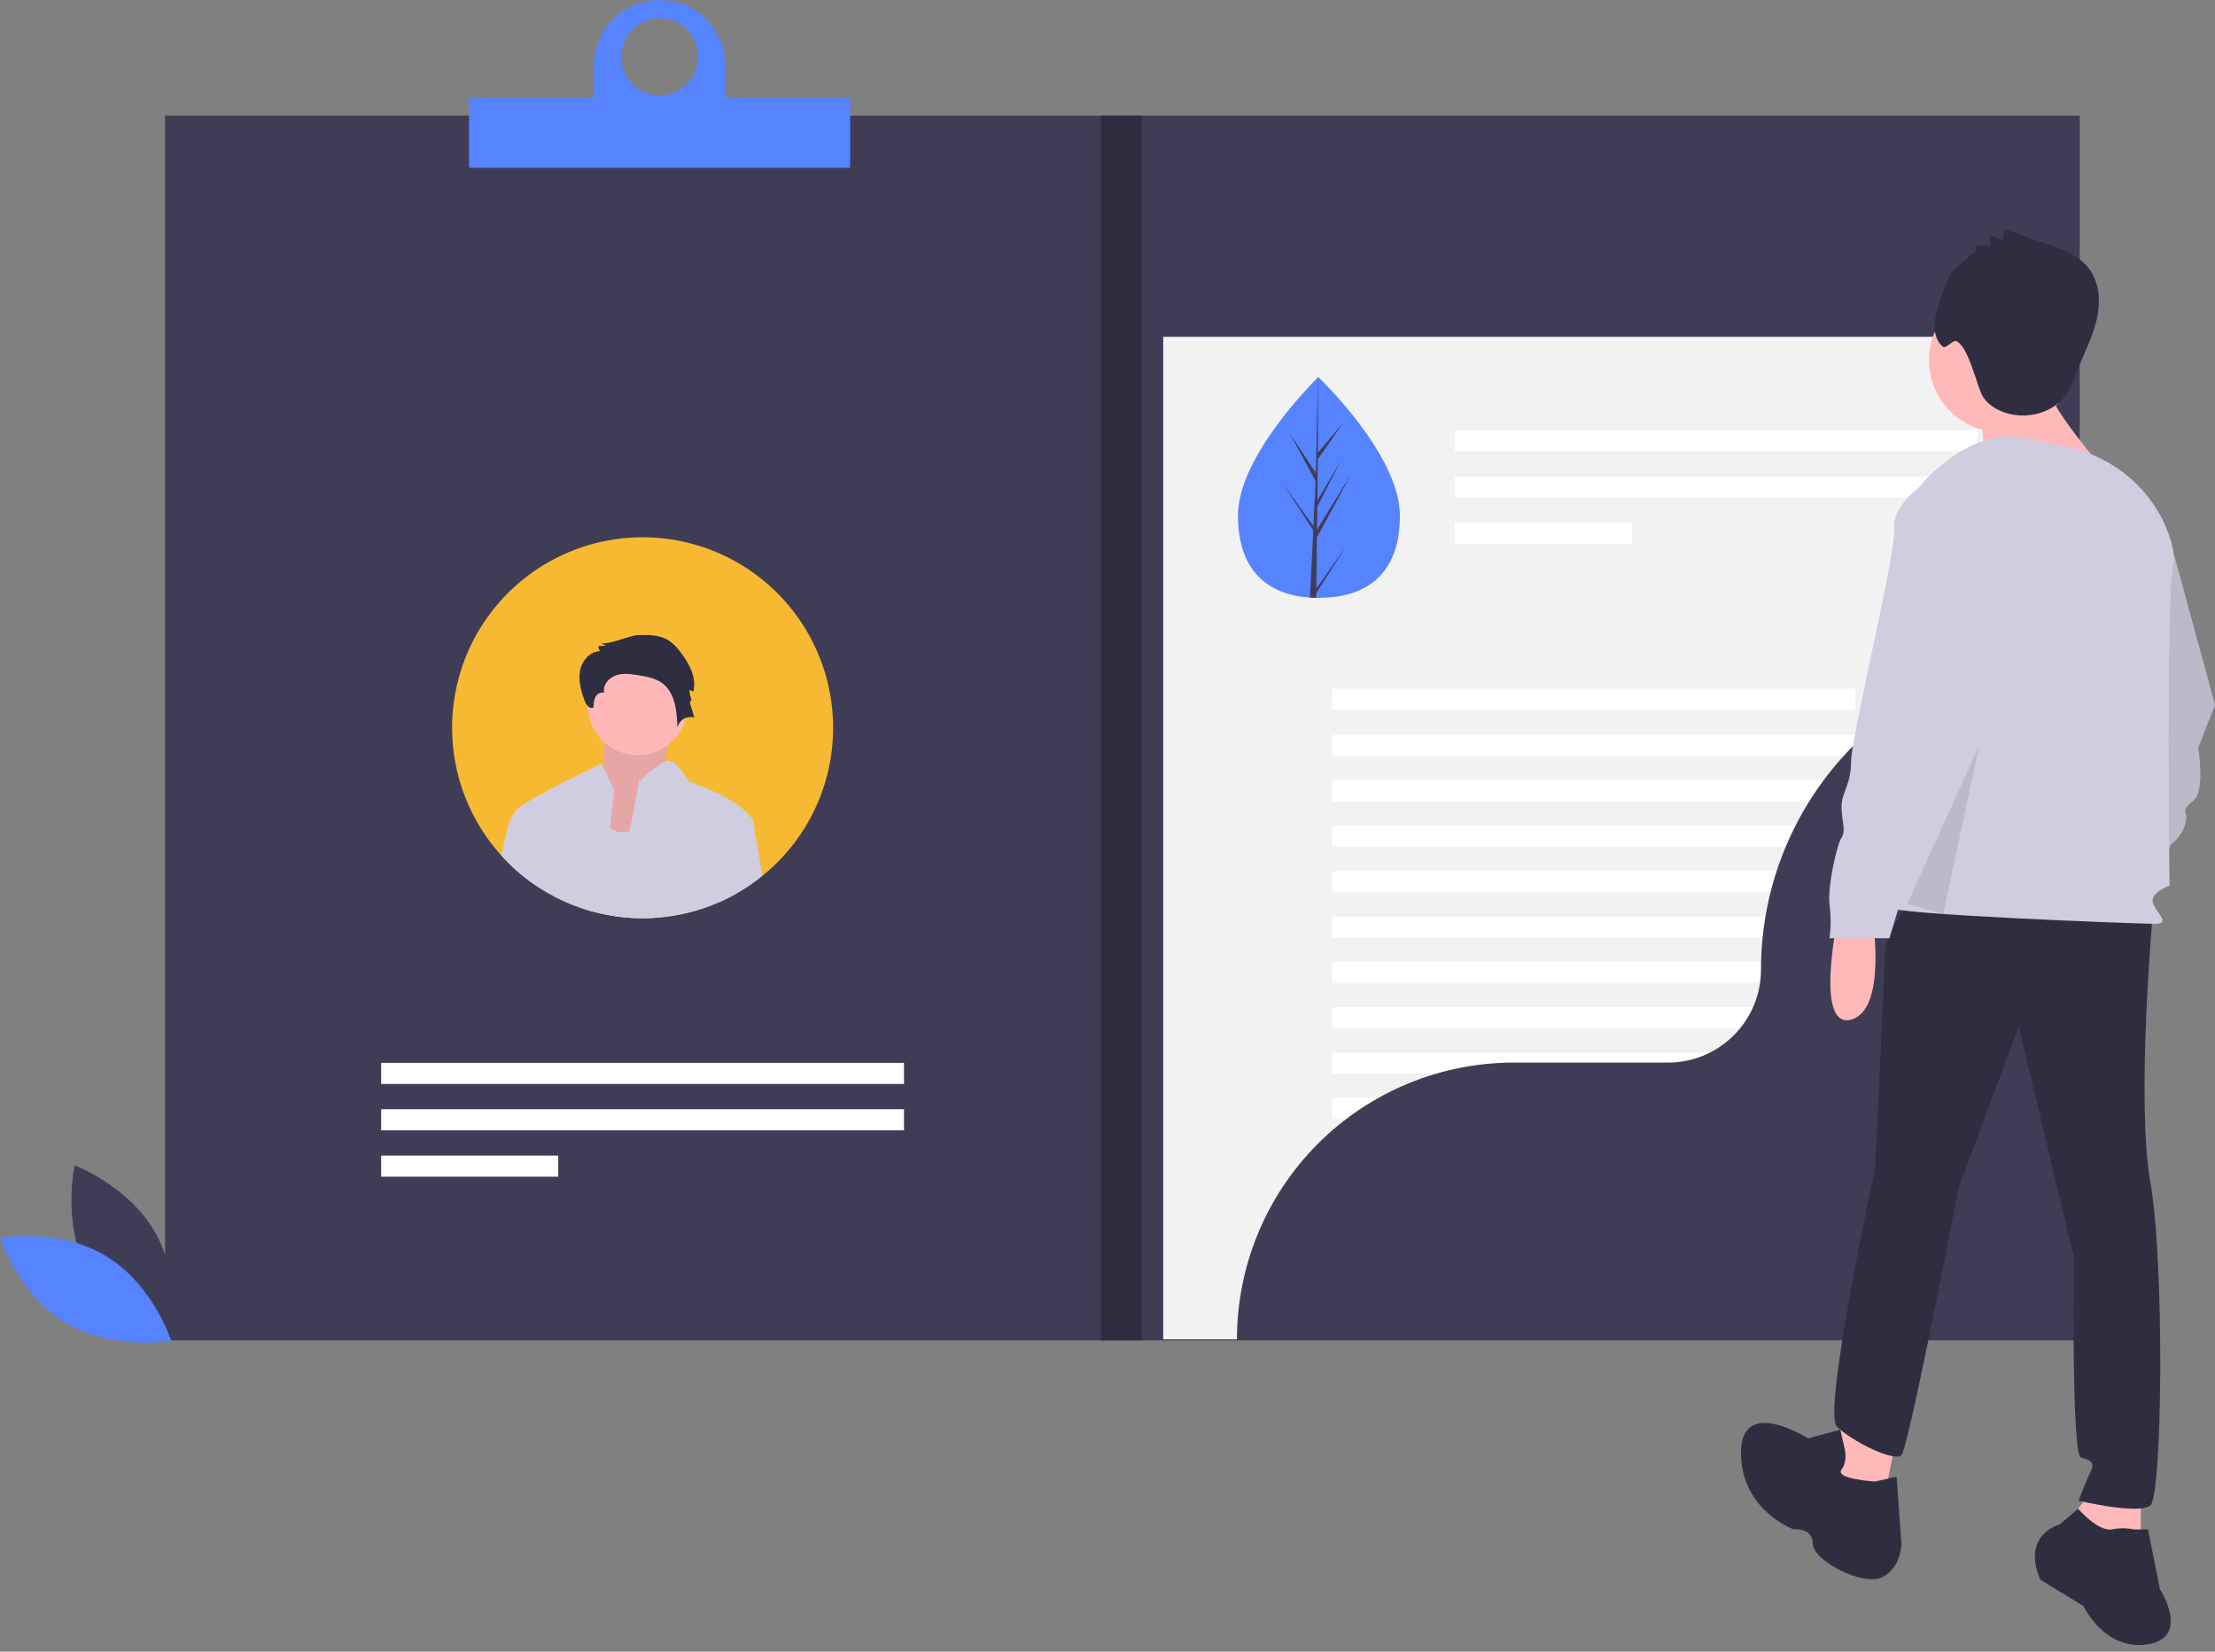 <svg width="240" height="179" viewBox="0 0 240 179" fill="none" xmlns="http://www.w3.org/2000/svg">
<rect x="0" y="0" width="240" height="179" fill="#808080" stroke="none"/>
<g clip-path="url(#clip0)">
<path d="M225.344 12.536H17.883V145.272H225.344V12.536Z" fill="#3F3D56"/>
<path d="M219.445 36.503H126.038V145.15H219.445V36.503Z" fill="#F2F2F2"/>
<path d="M9.511 137.844C12.35 143.109 18.375 145.37 18.375 145.37C18.375 145.37 19.798 139.093 16.959 133.828C14.119 128.563 8.094 126.303 8.094 126.303C8.094 126.303 6.671 132.579 9.511 137.844Z" fill="#3F3D56"/>
<path d="M11.462 136.113C16.588 139.197 18.562 145.322 18.562 145.322C18.562 145.322 12.225 146.447 7.1 143.363C1.974 140.28 0 134.154 0 134.154C0 134.154 6.336 133.029 11.462 136.113Z" fill="#5683FF"/>
<path d="M214.283 46.612H157.632V48.897H214.283V46.612Z" fill="white"/>
<path d="M214.283 51.637H157.632V53.921H214.283V51.637Z" fill="white"/>
<path d="M176.82 56.663H157.632V58.947H176.82V56.663Z" fill="white"/>
<path d="M97.951 115.192H41.299V117.477H97.951V115.192Z" fill="white"/>
<path d="M97.951 120.218H41.299V122.502H97.951V120.218Z" fill="white"/>
<path d="M60.488 125.243H41.299V127.528H60.488V125.243Z" fill="white"/>
<path d="M201.009 74.634H144.358V76.918H201.009V74.634Z" fill="white"/>
<path d="M201.009 79.66H144.358V81.945H201.009V79.66Z" fill="white"/>
<path d="M201.009 84.576H144.358V86.861H201.009V84.576Z" fill="white"/>
<path d="M201.009 89.491H144.358V91.776H201.009V89.491Z" fill="white"/>
<path d="M201.009 94.408H144.358V96.692H201.009V94.408Z" fill="white"/>
<path d="M201.009 99.324H144.358V101.609H201.009V99.324Z" fill="white"/>
<path d="M201.009 104.24H144.358V106.525H201.009V104.24Z" fill="white"/>
<path d="M201.009 109.156H144.358V111.441H201.009V109.156Z" fill="white"/>
<path d="M201.009 114.073H144.358V116.358H201.009V114.073Z" fill="white"/>
<path d="M201.009 118.988H144.358V121.273H201.009V118.988Z" fill="white"/>
<path d="M201.009 123.904H144.358V126.189H201.009V123.904Z" fill="white"/>
<path d="M90.268 78.87C90.272 81.948 89.585 84.987 88.259 87.764C86.933 90.541 85.001 92.986 82.606 94.919C81.721 95.638 80.776 96.282 79.782 96.844C79.182 97.184 78.565 97.493 77.933 97.77C75.84 98.694 73.605 99.26 71.324 99.444C70.763 99.491 70.197 99.514 69.625 99.513C68.494 99.514 67.364 99.421 66.248 99.235C65.855 99.174 65.466 99.097 65.083 99.009C64.412 98.86 63.75 98.676 63.099 98.459C60.421 97.565 57.955 96.131 55.855 94.245C55.314 93.766 54.801 93.255 54.319 92.716C52.071 90.231 50.462 87.237 49.631 83.991C48.8 80.745 48.772 77.345 49.548 74.086C50.325 70.826 51.883 67.805 54.089 65.283C56.295 62.761 59.081 60.813 62.208 59.609C65.335 58.404 68.708 57.98 72.036 58.37C75.363 58.761 78.546 59.957 81.308 61.853C84.071 63.749 86.33 66.289 87.891 69.254C89.452 72.219 90.268 75.519 90.268 78.87Z" fill="#F8B932"/>
<path d="M151.681 55.842C151.71 62.449 147.793 64.773 142.948 64.794C142.835 64.795 142.723 64.794 142.612 64.792C142.387 64.788 142.165 64.779 141.945 64.764C137.571 64.474 134.163 62.064 134.136 55.919C134.107 49.561 142.199 41.5 142.806 40.904L142.807 40.903C142.83 40.88 142.842 40.869 142.842 40.869C142.842 40.869 151.652 49.235 151.681 55.842Z" fill="#5683FF"/>
<path d="M142.624 63.785L145.813 59.288L142.618 64.277L142.612 64.792C142.387 64.788 142.165 64.779 141.945 64.764L142.261 58.153L142.258 58.102L142.264 58.092L142.294 57.467L139.048 52.494L142.302 56.999L142.311 57.132L142.55 52.137L139.766 46.995L142.58 51.259L142.806 40.904L142.807 40.869L142.807 40.903L142.798 49.069L145.531 45.819L142.789 49.772L142.736 54.244L145.284 49.941L142.729 54.901L142.7 57.388L146.398 51.398L142.689 58.255L142.624 63.785Z" fill="#3F3D56"/>
<path d="M225.222 70.67C216.095 70.67 207.342 74.296 200.888 80.749C194.434 87.203 190.808 95.956 190.808 105.083V105.083C190.808 107.756 189.747 110.319 187.857 112.209C185.967 114.099 183.403 115.161 180.73 115.161H164.015C160.077 115.161 156.178 115.937 152.539 117.444C148.901 118.951 145.595 121.16 142.81 123.945C140.026 126.729 137.817 130.035 136.31 133.674C134.802 137.312 134.027 141.212 134.027 145.15V145.15H225.222V70.67H225.222Z" fill="#3F3D56"/>
<path d="M123.703 12.536H119.278V145.272H123.703V12.536Z" fill="#2F2E41"/>
<path d="M78.597 10.569V7.128C78.596 5.238 77.844 3.426 76.508 2.09C75.171 0.754 73.359 0.004 71.469 0.004C69.579 0.004 67.766 0.754 66.43 2.09C65.093 3.426 64.341 5.238 64.34 7.128V10.569H50.821V18.189H92.117V10.569H78.597ZM71.469 1.966C72.295 1.966 73.103 2.211 73.79 2.67C74.477 3.129 75.013 3.782 75.329 4.546C75.646 5.309 75.728 6.149 75.567 6.96C75.406 7.771 75.008 8.515 74.424 9.1C73.839 9.684 73.094 10.082 72.284 10.243C71.473 10.405 70.633 10.322 69.87 10.005C69.106 9.689 68.453 9.154 67.994 8.466C67.535 7.779 67.29 6.971 67.29 6.145C67.29 5.596 67.398 5.053 67.608 4.546C67.818 4.039 68.126 3.578 68.514 3.19C68.902 2.802 69.363 2.494 69.87 2.284C70.376 2.074 70.92 1.966 71.469 1.966Z" fill="#5683FF"/>
<path d="M73.291 77.508C73.291 77.508 71.237 83.352 72.501 84.251C73.764 85.15 68.237 92.492 68.237 92.492L61.603 90.694L65.236 84.55C65.236 84.55 65.709 78.407 65.709 77.508C65.709 76.609 73.291 77.508 73.291 77.508Z" fill="#FFB8B8"/>
<path opacity="0.1" d="M73.291 77.508C73.291 77.508 71.237 83.352 72.501 84.251C73.764 85.15 68.237 92.492 68.237 92.492L61.603 90.694L65.236 84.55C65.236 84.55 65.709 78.407 65.709 77.508C65.709 76.609 73.291 77.508 73.291 77.508Z" fill="black"/>
<path d="M69.095 81.853C72.074 81.853 74.489 79.438 74.489 76.459C74.489 73.48 72.074 71.064 69.095 71.064C66.116 71.064 63.701 73.48 63.701 76.459C63.701 79.438 66.116 81.853 69.095 81.853Z" fill="#FFB8B8"/>
<path d="M65.083 99.009C64.412 98.86 63.75 98.676 63.099 98.458L64.131 91.379L64.451 89.196L66.088 89.811C66.309 89.892 66.56 89.987 66.847 90.093C67.067 90.179 67.302 90.219 67.538 90.211C67.774 90.202 68.006 90.146 68.219 90.044C69.802 89.319 70.744 86.497 70.744 86.497C70.744 86.497 70.808 87.289 70.891 88.628C71.041 90.981 71.257 95.027 71.324 99.444C70.763 99.49 70.197 99.513 69.625 99.513C68.494 99.514 67.364 99.421 66.248 99.235C65.854 99.173 65.466 99.097 65.083 99.009Z" fill="#D0CDE1"/>
<path d="M66.548 85.6L66.088 89.811L65.864 91.848L65.083 99.009C64.412 98.86 63.75 98.676 63.099 98.458C60.421 97.565 57.955 96.131 55.855 94.245L54.859 90.693C54.865 90.481 54.886 90.27 54.923 90.061C54.923 90.06 54.923 90.059 54.924 90.057C54.924 90.056 54.925 90.055 54.926 90.054C54.955 89.868 54.996 89.684 55.049 89.503C55.05 89.501 55.051 89.499 55.051 89.496C55.227 88.82 55.575 88.2 56.059 87.697C57.258 86.497 65.198 82.751 65.198 82.751L65.348 83.066L66.548 85.6Z" fill="#D0CDE1"/>
<path d="M68.98 68.836C70.176 68.793 71.456 68.772 72.464 69.416C72.928 69.74 73.335 70.138 73.668 70.595C74.65 71.836 75.499 73.398 75.134 74.938L74.71 74.773C74.71 75.184 74.802 75.59 74.978 75.962C74.918 75.788 74.718 76.069 74.772 76.244L75.238 77.775C75.046 77.716 74.842 77.698 74.642 77.722C74.442 77.746 74.249 77.812 74.075 77.915C73.902 78.018 73.752 78.157 73.636 78.322C73.52 78.487 73.439 78.674 73.4 78.872C73.347 77.094 73.162 75.055 71.72 74.013C70.992 73.488 70.072 73.328 69.186 73.186C68.368 73.054 67.512 72.929 66.729 73.198C65.946 73.467 65.28 74.268 65.457 75.076C65.271 75.034 65.075 75.057 64.904 75.142C64.732 75.226 64.595 75.367 64.514 75.541C64.363 75.893 64.297 76.276 64.321 76.658C63.936 76.93 63.499 76.39 63.342 75.946C62.974 74.903 62.647 73.793 62.845 72.705C63.043 71.617 63.93 70.578 65.035 70.574C64.901 70.427 64.83 70.233 64.836 70.033L65.747 69.956C65.516 69.924 65.303 69.811 65.145 69.639C65.511 70.042 68.388 68.857 68.98 68.836Z" fill="#2F2E41"/>
<path d="M81.532 89.497C81.392 90.62 80.591 93.794 79.782 96.844C79.182 97.185 78.565 97.494 77.933 97.771C75.84 98.695 73.605 99.261 71.324 99.445C70.763 99.492 70.197 99.514 69.625 99.514C68.494 99.515 67.364 99.422 66.248 99.236C66.666 97.623 67.228 94.966 67.755 92.363C67.914 91.576 68.072 90.792 68.219 90.045C68.797 87.1 69.244 84.701 69.244 84.701C69.244 84.701 71.039 82.941 72.103 82.533C72.247 82.469 72.405 82.443 72.563 82.457C73.44 82.602 74.64 84.701 74.64 84.701C74.64 84.701 80.023 86.496 81.281 88.533C81.473 88.816 81.561 89.156 81.532 89.497Z" fill="#D0CDE1"/>
<path d="M58.755 89.496L58.441 96.221C57.528 95.632 56.663 94.972 55.855 94.245C55.314 93.765 54.801 93.255 54.319 92.716C54.577 91.583 54.793 90.629 54.923 90.061C54.923 90.06 54.923 90.059 54.924 90.058C54.924 90.056 54.925 90.055 54.926 90.054C54.995 89.739 55.039 89.545 55.049 89.504C55.05 89.501 55.051 89.499 55.051 89.496H58.755Z" fill="#D0CDE1"/>
<path d="M82.606 94.919C81.72 95.639 80.776 96.283 79.782 96.844C79.182 97.184 78.565 97.494 77.933 97.77L77.336 94.29L77.936 87.697L81.281 88.533L81.532 88.597L82.606 94.919Z" fill="#D0CDE1"/>
<path d="M224.437 106.48C224.437 106.48 222.102 117.893 225.993 116.855C229.884 115.818 228.328 105.961 228.328 105.961L224.437 106.48Z" fill="#FFB9B9"/>
<path d="M235.331 59.272H232.737C232.737 59.272 229.884 61.347 230.143 63.681C230.403 66.016 225.474 86.248 225.474 88.842C225.474 91.436 224.437 92.214 224.437 93.77C224.437 95.327 224.955 96.364 224.437 97.142C223.918 97.921 222.88 102.59 223.14 104.405C223.291 105.611 223.291 106.831 223.14 108.037H229.624C229.624 108.037 234.293 92.214 235.331 91.436C236.369 90.658 236.887 89.361 236.887 88.582C236.887 87.804 236.369 87.804 237.666 86.767C238.962 85.729 238.184 81.06 238.184 81.06L240 76.391L235.331 59.272Z" fill="#D0CDE1"/>
<path opacity="0.1" d="M235.331 59.272H232.737C232.737 59.272 229.884 61.347 230.143 63.681C230.403 66.016 225.474 86.248 225.474 88.842C225.474 91.436 224.437 92.214 224.437 93.77C224.437 95.327 224.955 96.364 224.437 97.142C223.918 97.921 222.88 102.59 223.14 104.405C223.291 105.611 223.291 106.831 223.14 108.037H229.624C229.624 108.037 234.293 92.214 235.331 91.436C236.369 90.658 236.887 89.361 236.887 88.582C236.887 87.804 236.369 87.804 237.666 86.767C238.962 85.729 238.184 81.06 238.184 81.06L240 76.391L235.331 59.272Z" fill="black"/>
<path d="M199.017 100.125C199.017 100.125 196.682 111.538 200.573 110.501C204.464 109.463 202.907 99.606 202.907 99.606L199.017 100.125Z" fill="#FFB9B9"/>
<path d="M199.795 153.3L198.238 159.785L203.945 163.416L205.501 155.634L199.795 153.3Z" fill="#FFB9B9"/>
<path d="M226.771 161.341L223.918 165.232L227.29 169.122H231.959V161.341H226.771Z" fill="#FFB9B9"/>
<path d="M232.737 165.751H231.181C230.41 165.594 229.617 165.594 228.846 165.751C227.29 166.01 225.178 163.514 225.178 163.514L223.14 165.232C223.14 165.232 218.989 166.27 221.065 171.198L225.734 174.051C225.734 174.051 228.068 178.98 232.737 178.202C237.406 177.423 234.034 172.236 234.034 172.236L232.737 165.751Z" fill="#2F2E41"/>
<path d="M199.795 156.672L199.4 154.944L195.904 155.894C195.904 155.894 188.641 151.225 188.641 157.45C188.641 163.675 194.347 165.751 194.347 165.751C194.347 165.751 196.423 165.491 196.423 167.307C196.423 169.123 201.87 171.976 203.945 170.938C206.02 169.901 206.02 167.307 206.02 167.307L205.501 160.044L203.167 160.563C203.167 160.563 198.757 160.303 199.535 159.266C200.313 158.228 199.795 156.672 199.795 156.672Z" fill="#2F2E41"/>
<path d="M207.317 97.013C207.317 97.013 204.204 101.163 204.204 103.497C204.204 105.832 203.167 126.583 203.167 126.583C203.167 126.583 197.46 153.041 199.017 154.597C200.573 156.153 205.242 158.488 206.02 157.71C206.798 156.932 212.245 128.658 212.245 128.658L218.73 111.279L224.696 136.181C224.696 136.181 224.437 157.71 225.474 157.969C226.512 158.229 227.031 158.488 226.512 159.526C225.993 160.563 225.215 162.638 225.215 162.638C225.215 162.638 231.7 164.195 232.997 163.157C234.293 162.119 234.553 136.959 232.997 128.139C231.44 119.32 233.256 99.088 233.256 99.088L207.317 97.013Z" fill="#2F2E41"/>
<path d="M216.785 46.82C221.082 46.82 224.566 43.336 224.566 39.038C224.566 34.741 221.082 31.257 216.785 31.257C212.487 31.257 209.003 34.741 209.003 39.038C209.003 43.336 212.487 46.82 216.785 46.82Z" fill="#FFB9B9"/>
<path d="M214.45 43.967C214.45 43.967 215.488 49.414 214.45 50.97C213.413 52.526 228.457 51.489 228.457 51.489C228.457 51.489 221.194 43.188 221.972 41.632C222.751 40.076 214.45 43.967 214.45 43.967Z" fill="#FFB9B9"/>
<path d="M207.836 52.917C207.836 52.917 213.023 46.172 219.508 47.469C221.259 47.819 222.858 48.17 224.261 48.494C229.202 49.638 233.311 53.16 234.999 57.942C235.436 59.182 235.655 60.374 235.461 61.347C234.683 65.237 235.072 95.975 235.072 95.975C235.072 95.975 232.996 96.753 233.256 97.791C233.515 98.829 235.331 100.125 233.515 100.125C231.7 100.125 204.204 99.088 204.723 98.31C205.242 97.531 207.836 52.917 207.836 52.917Z" fill="#D0CDE1"/>
<path d="M210.43 52.916H207.836C207.836 52.916 204.982 54.991 205.242 57.326C205.501 59.66 200.573 79.892 200.573 82.486C200.573 85.08 199.535 85.859 199.535 87.415C199.535 88.971 200.054 90.009 199.535 90.787C199.017 91.565 197.979 96.234 198.238 98.05C198.389 99.256 198.389 100.475 198.238 101.681H204.723C204.723 101.681 209.392 85.859 210.43 85.08C211.467 84.302 211.986 83.005 211.986 82.227C211.986 81.449 211.467 81.449 212.764 80.411C214.061 79.374 213.283 74.705 213.283 74.705L215.099 70.036L210.43 52.916Z" fill="#D0CDE1"/>
<path opacity="0.1" d="M206.648 97.966L214.45 80.8L210.549 99.057L206.648 97.966Z" fill="black"/>
<path d="M214.07 27.271L214.074 26.629C214.61 26.561 215.154 26.579 215.684 26.685C215.69 26.297 215.609 25.913 215.448 25.561C215.983 25.631 216.502 25.786 216.988 26.019L217.167 24.826L221.813 26.454C223.48 27.039 225.243 27.69 226.325 29.087C227.532 30.644 227.619 32.823 227.156 34.738C226.693 36.653 225.751 38.412 225.048 40.252C224.791 41.038 224.461 41.798 224.061 42.521C222.656 44.785 219.486 45.593 217.002 44.631C216.085 44.276 215.219 43.684 214.755 42.818C214.517 42.281 214.315 41.728 214.149 41.164C213.717 40.02 213.087 37.628 212.039 36.998C211.578 36.721 210.875 37.911 210.477 37.549C209.453 36.62 209.447 34.995 209.852 33.673C210.234 32.349 210.711 31.054 211.28 29.798C211.524 29.291 214.07 27.194 214.07 27.271Z" fill="#2F2E41"/>
</g>
<defs>
<clipPath id="clip0">
<rect width="240" height="178.284" fill="white"/>
</clipPath>
</defs>
</svg>
